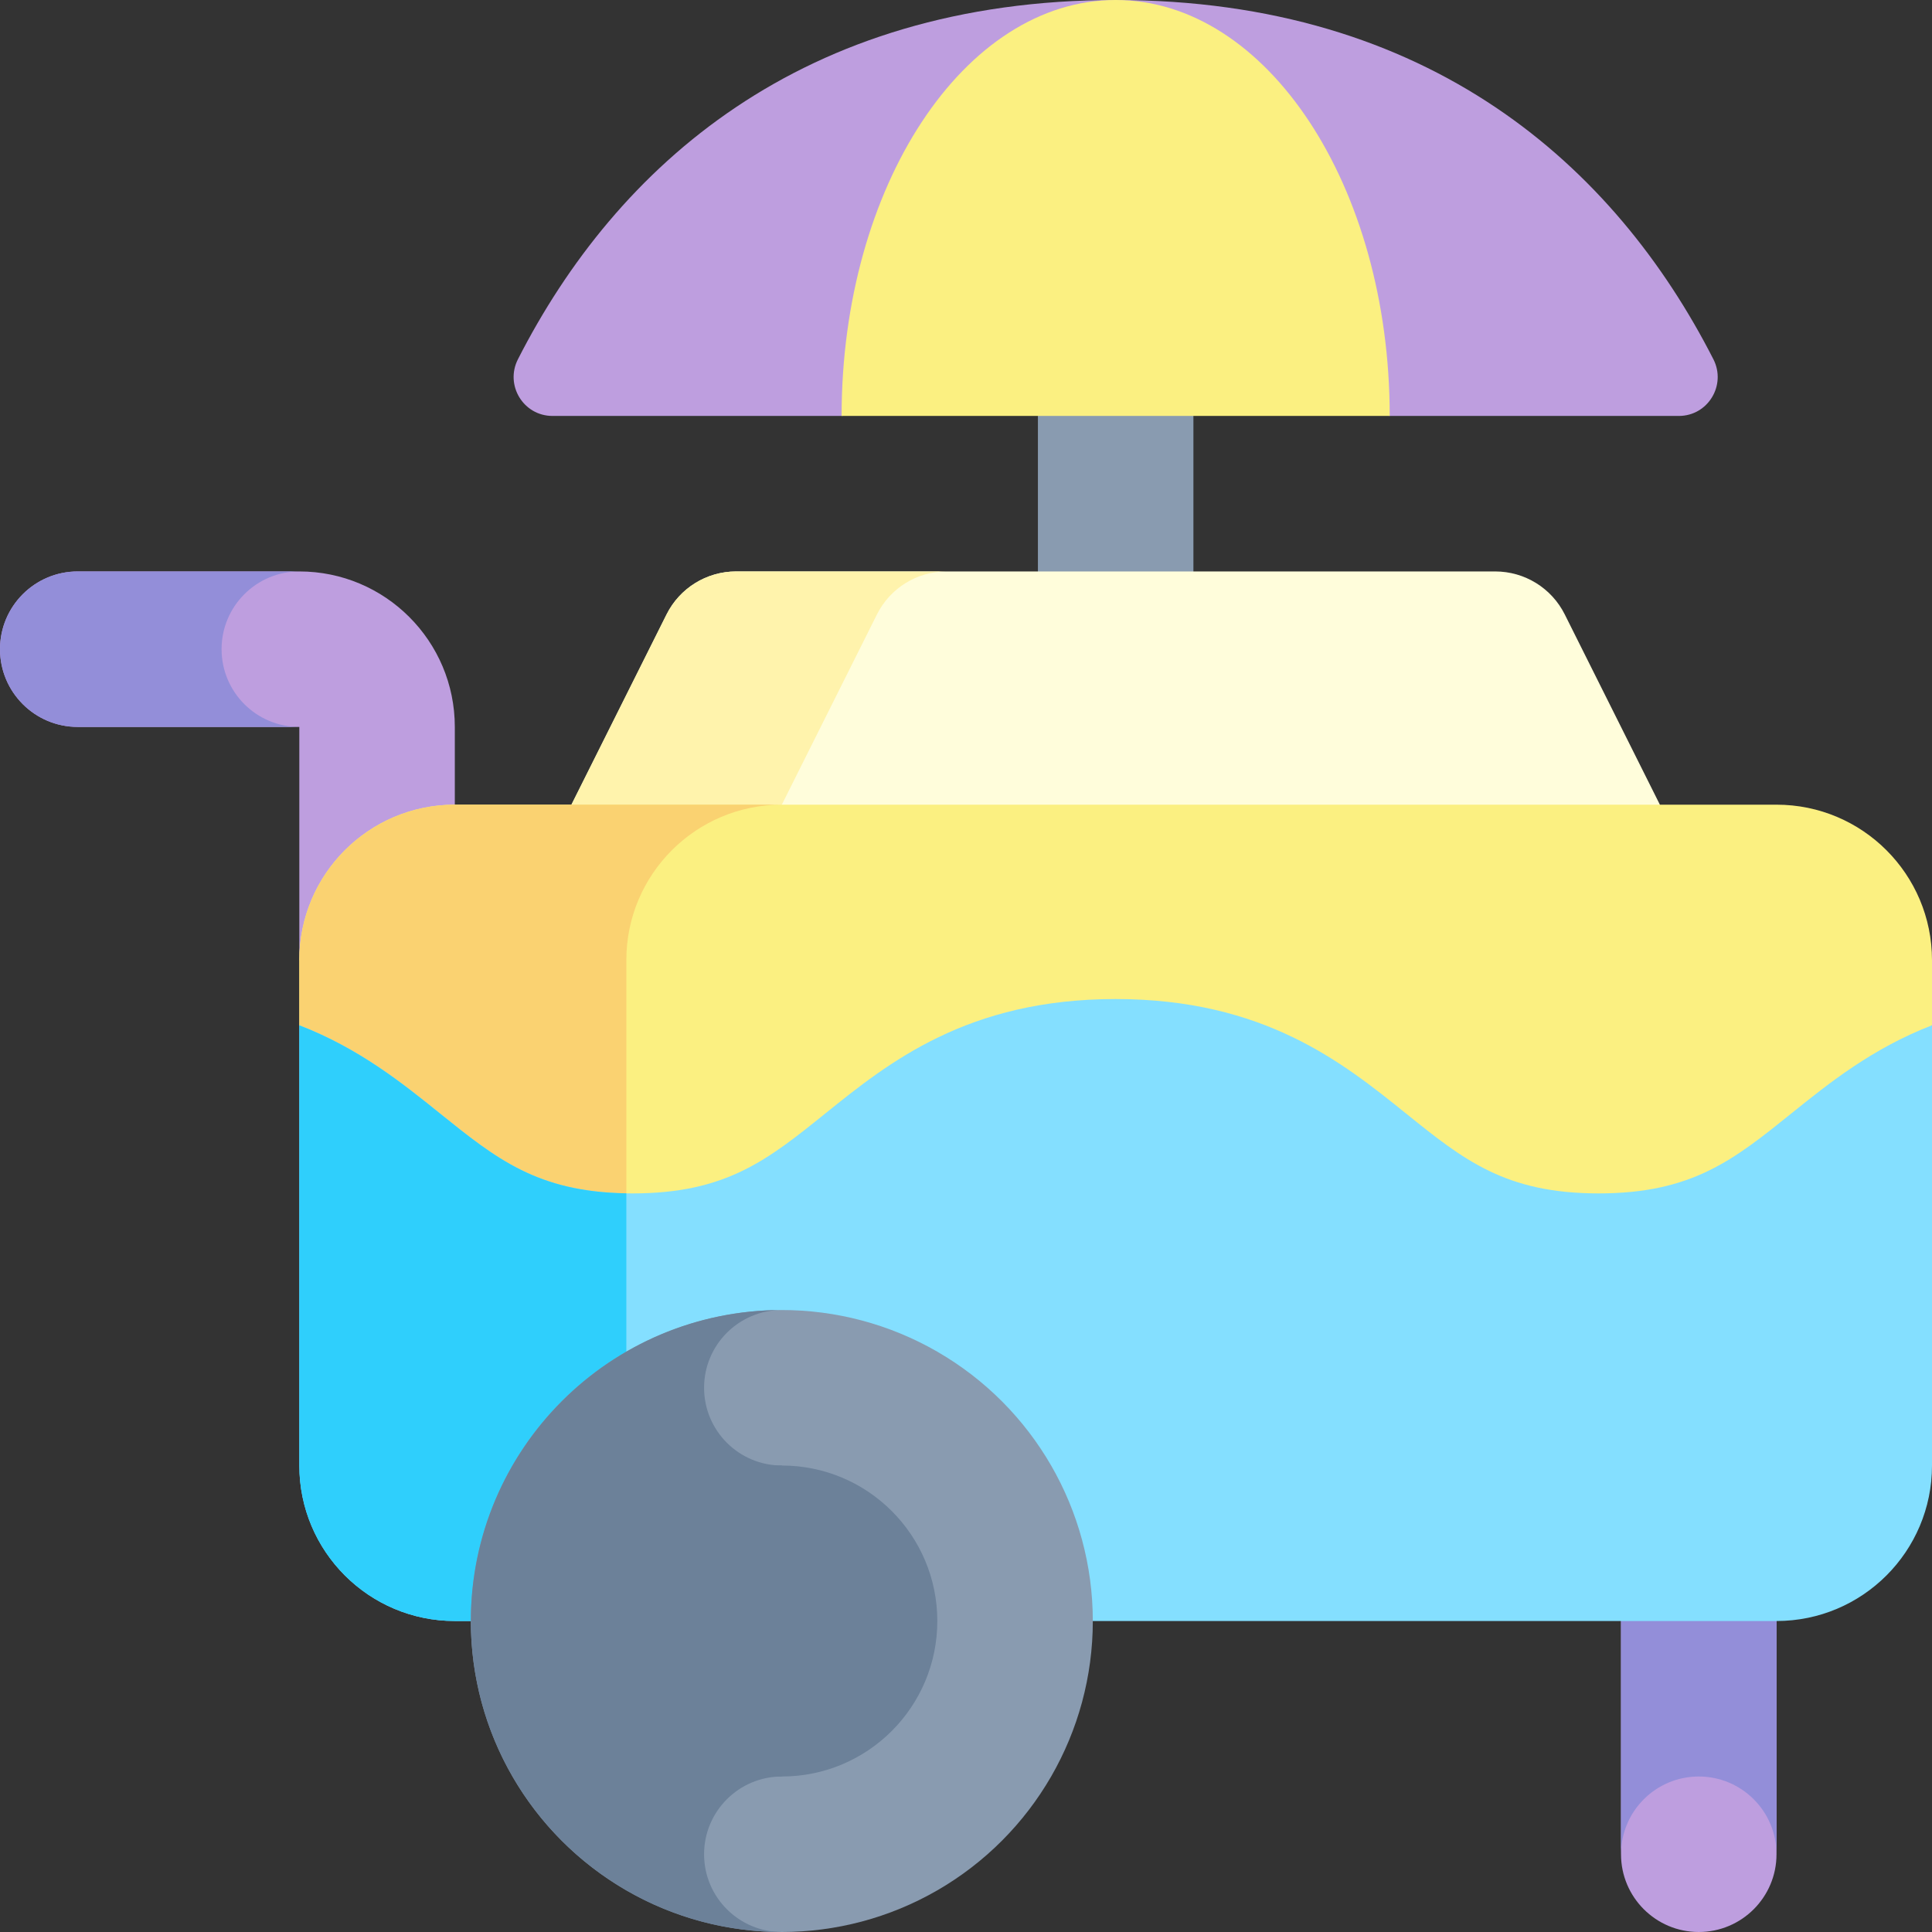 <svg id="Capa_1" enable-background="new 0 0 512 512" height="512" viewBox="0 0 512 512" width="512" xmlns="http://www.w3.org/2000/svg"><rect x="0" y="0" width="512" height="512" fill="#333333" stroke="none"/><g><g><path d="m275.058 84.475h41.207v92.716h-41.207z" fill="#899bb0" transform="matrix(-1 0 0 -1 591.324 261.666)"/></g><g><path d="m439.887 213.248v10.302h-288.45v-10.302l25.211-50.421c3.49-6.98 10.624-11.389 18.428-11.389h201.172c7.804 0 14.938 4.409 18.428 11.389z" fill="#fffddb"/></g><g><path d="m232.403 162.826c3.49-6.98 10.624-11.389 18.428-11.389h-55.756c-7.804 0-14.938 4.409-18.428 11.389l-25.211 50.421v10.302h55.756v-10.302z" fill="#fff3ac"/></g><g><path d="m450.189 512c11.379 0 20.604-9.225 20.604-20.604v-72.113h-41.207v72.113c-.001 11.379 9.224 20.604 20.603 20.604z" fill="#be9edf"/></g><g><path d="m429.585 419.284v72.113c0-11.379 9.225-20.604 20.604-20.604s20.604 9.225 20.604 20.604v-72.113z" fill="#938ed9"/></g><g><path d="m454.064 95.201c-26.085-51.156-75.148-95.201-158.402-95.201s-132.317 44.045-158.402 95.2c-3.505 6.874 1.445 15.029 9.161 15.029h76.622l72.619-8.409 72.657 8.409h76.585c7.715.001 12.665-8.154 9.16-15.028z" fill="#be9edf"/></g><g><path d="m368.289 110.229c0-60.878-32.516-110.229-72.627-110.229s-72.628 49.351-72.628 110.229z" fill="#fbf081"/></g><g><path d="m0 172.04c0 11.379 9.225 20.604 20.604 20.604h58.72v61.811h41.207v-61.811c0-22.758-18.449-41.207-41.207-41.207h-58.72c-11.379 0-20.604 9.224-20.604 20.603z" fill="#be9edf"/></g><g><path d="m58.72 172.04c0-11.379 9.225-20.604 20.604-20.604h-58.72c-11.379.001-20.604 9.225-20.604 20.604 0 11.379 9.225 20.604 20.604 20.604h58.72c-11.379 0-20.604-9.224-20.604-20.604z" fill="#938ed9"/></g><g><path d="m512 271.713v-17.258c0-22.758-18.449-41.207-41.207-41.207h-350.262c-22.758 0-41.207 18.449-41.207 41.207v17.258l41.207 65.157h350.261z" fill="#fbf081"/></g><g><path d="m79.324 254.455v17.258l41.207 65.157h45.454v-82.414c0-22.758 18.449-41.207 41.207-41.207h-86.661c-22.758-.001-41.207 18.448-41.207 41.206z" fill="#fad271"/></g><g><path d="m512 271.712c-15.866 6.137-27.286 15.327-37.257 23.351-15.295 12.309-26.344 21.202-51.084 21.202-24.739 0-35.789-8.893-51.082-21.202-16.778-13.503-37.658-30.307-76.92-30.307-39.261 0-60.14 16.805-76.916 30.307-15.293 12.309-26.342 21.202-51.08 21.202s-35.788-8.893-51.08-21.202c-9.97-8.024-21.39-17.215-37.256-23.351v116.666c0 22.758 18.449 41.207 41.207 41.207h350.261c22.758 0 41.207-18.449 41.207-41.207z" fill="#84dfff"/></g><g><path d="m165.985 388.378v-72.132c-23.565-.396-34.464-9.156-49.406-21.183-9.97-8.024-21.39-17.215-37.256-23.351v116.666c0 22.758 18.449 41.207 41.207 41.207h86.661c-22.757.001-41.206-18.449-41.206-41.207z" fill="#2fcffc"/></g><g><circle cx="207.192" cy="429.586" fill="#899bb0" r="82.414"/></g><g><path d="m186.589 491.396c0-11.379 9.225-20.604 20.604-20.604v-82.414c-11.379 0-20.604-9.225-20.604-20.604s9.225-20.604 20.604-20.604c-45.516 0-82.414 36.898-82.414 82.414s36.897 82.416 82.413 82.416c-11.379 0-20.603-9.225-20.603-20.604z" fill="#6c8199"/></g><g><circle cx="207.192" cy="429.586" fill="#6c8199" r="41.207"/></g></g></svg>